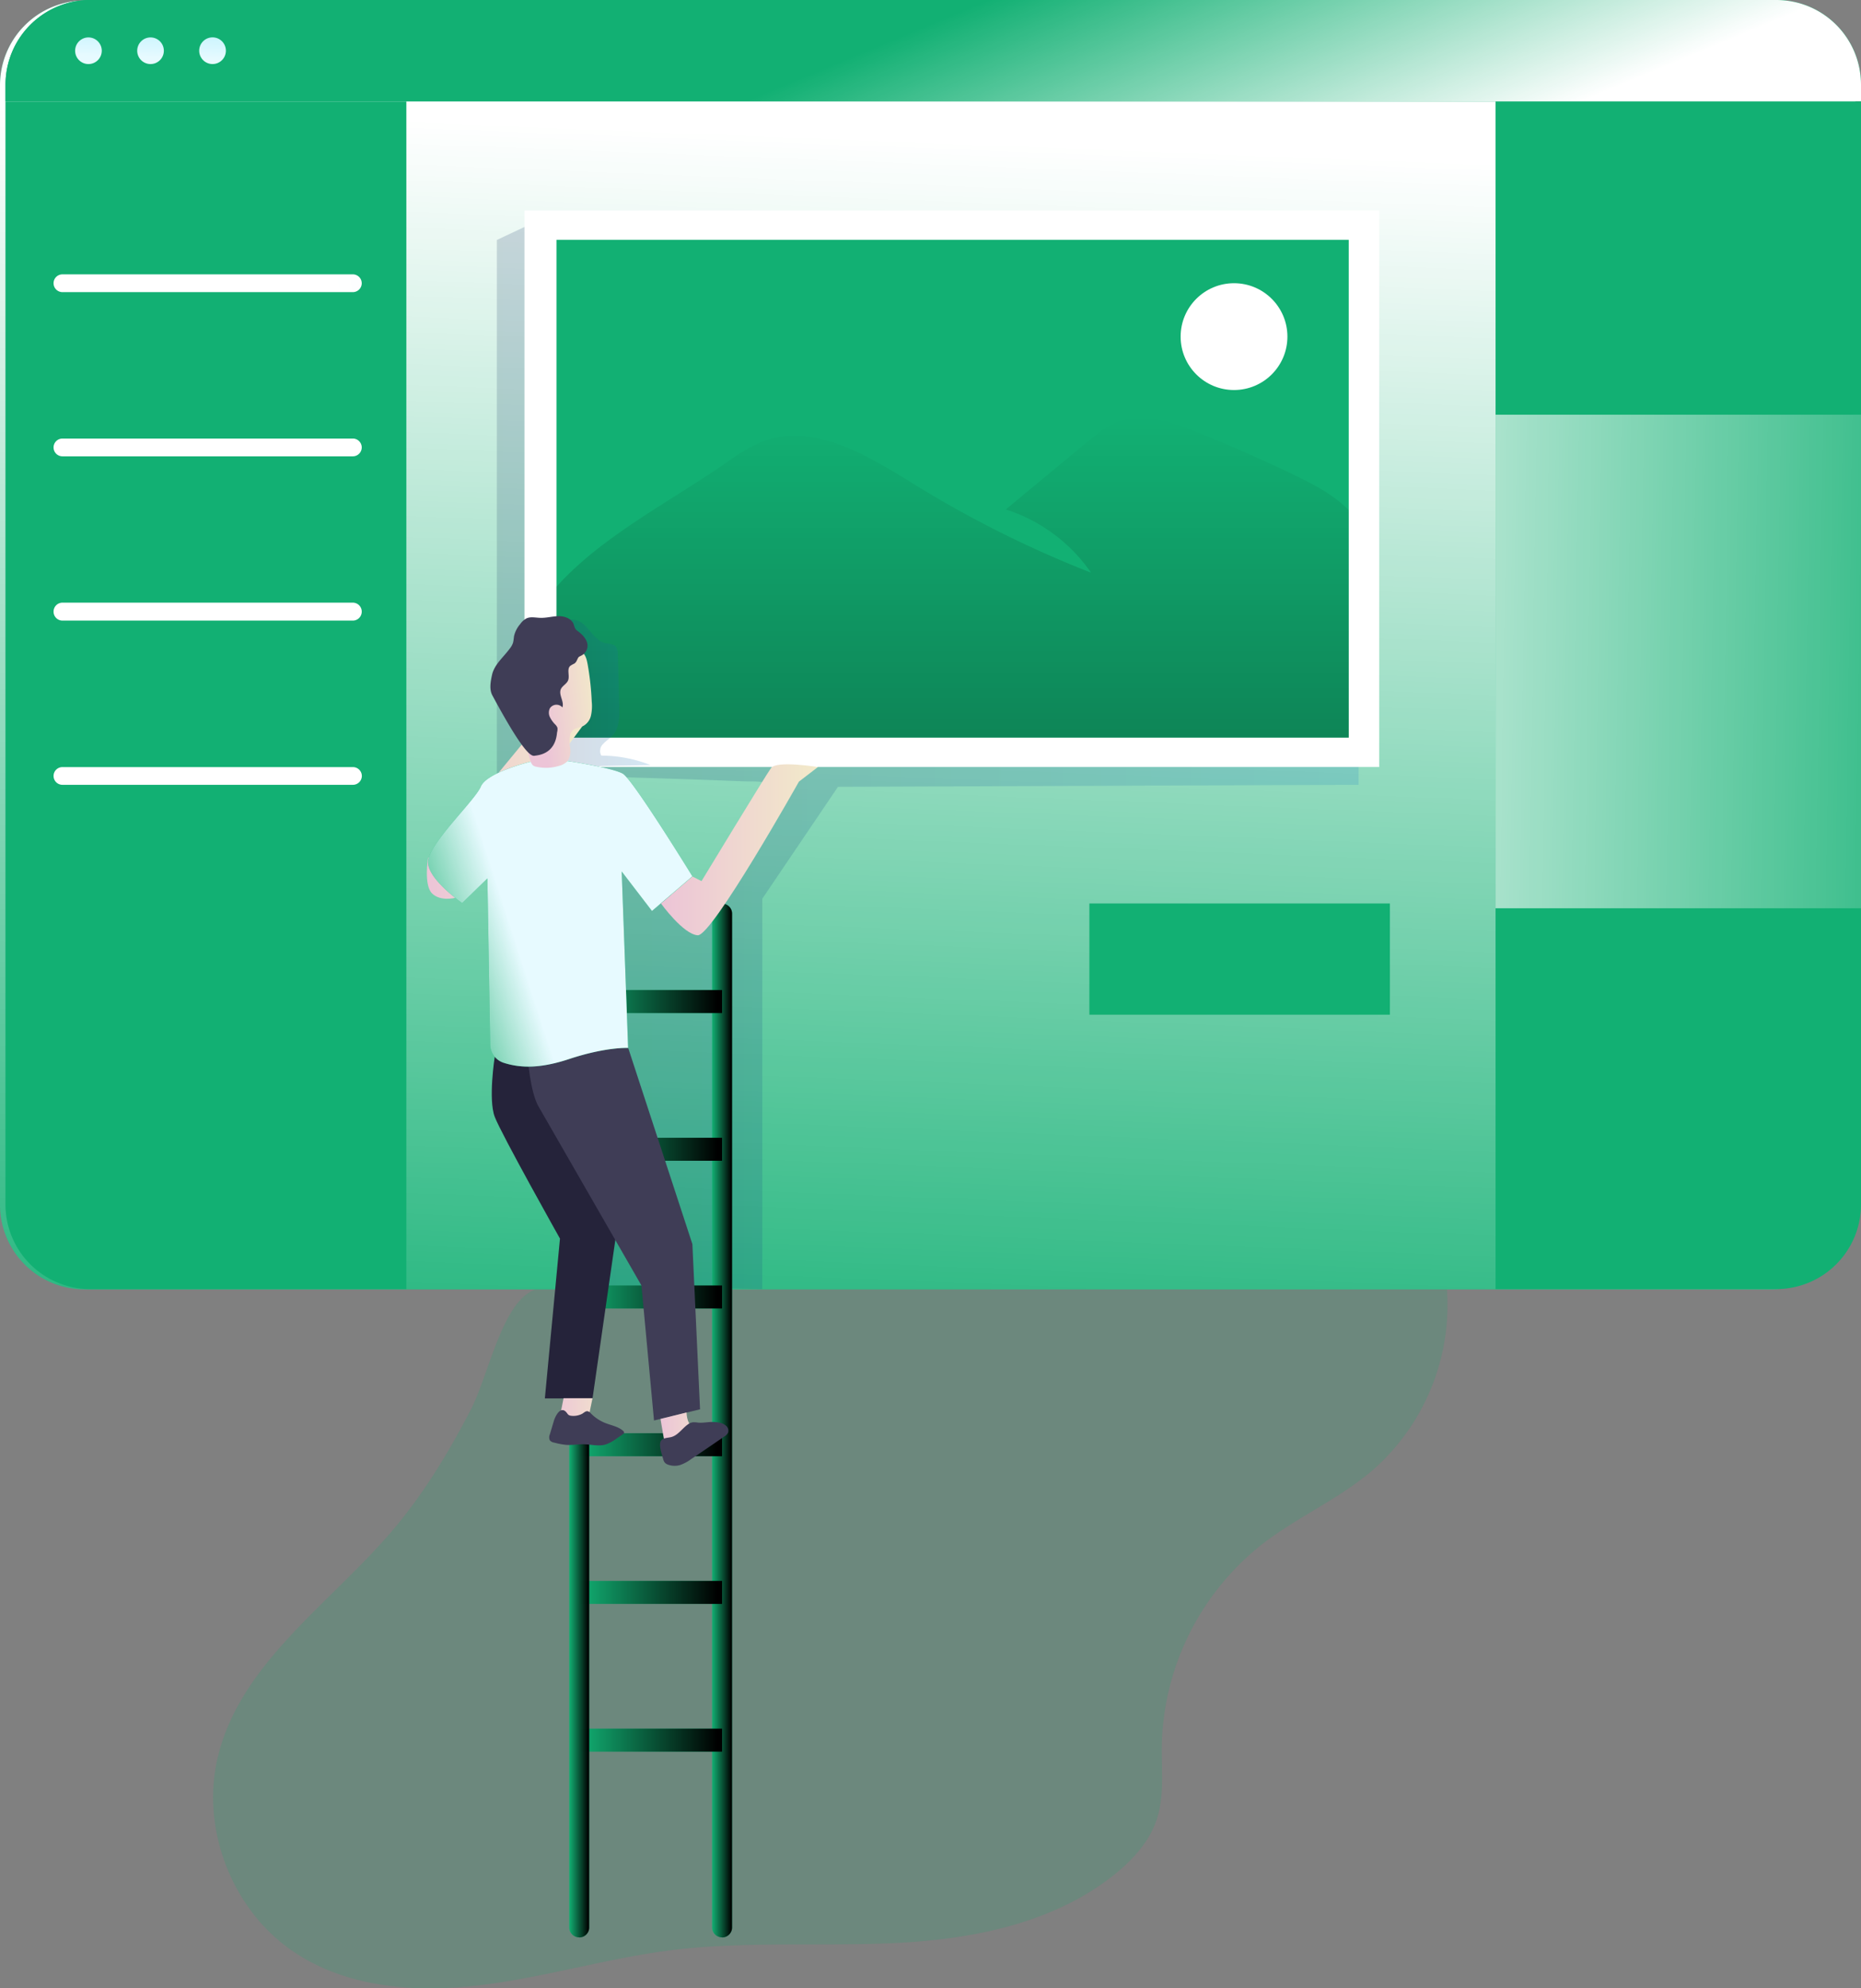 <svg id="Layer_1" data-name="Layer 1" xmlns="http://www.w3.org/2000/svg" xmlns:xlink="http://www.w3.org/1999/xlink" width="559.06" height="597.15" viewBox="0 0 559.06 597.15">
  <rect x="0" y="0" width="559.06" height="597.15" fill="#808080" stroke="none"/>
  <defs>
    <linearGradient id="linear-gradient" x1="378.27" y1="156.58" x2="394.09" y2="557.73" gradientTransform="matrix(1, 0, 0, -1, -109.43, 600.16)" gradientUnits="userSpaceOnUse">
      <stop offset="0" stop-color="#fff" stop-opacity="0"/>
      <stop offset="1" stop-color="#fff"/>
    </linearGradient>
    <linearGradient id="linear-gradient-2" x1="258.69" y1="372.48" x2="517.54" y2="372.48" gradientTransform="matrix(1, 0, 0, -1, -109.43, 600.16)" gradientUnits="userSpaceOnUse">
      <stop offset="0" stop-color="#183866"/>
      <stop offset="1" stop-color="#1a7fc1"/>
    </linearGradient>
    <linearGradient id="linear-gradient-3" x1="395.6" y1="474.93" x2="395.6" y2="67.66" gradientTransform="matrix(1, 0, 0, -1, -109.43, 600.16)" gradientUnits="userSpaceOnUse">
      <stop offset="0" stop-opacity="0"/>
      <stop offset="0.97"/>
    </linearGradient>
    <linearGradient id="linear-gradient-4" x1="273.77" y1="391.93" x2="304.85" y2="391.93" xlink:href="#linear-gradient-2"/>
    <linearGradient id="linear-gradient-5" x1="280.41" y1="173.51" x2="286.47" y2="173.51" xlink:href="#linear-gradient-3"/>
    <linearGradient id="linear-gradient-6" x1="323.32" y1="173.51" x2="329.38" y2="173.51" xlink:href="#linear-gradient-3"/>
    <linearGradient id="linear-gradient-7" x1="174.01" y1="299.19" x2="216.92" y2="299.19" gradientTransform="matrix(1, 0, 0, -1, 0, 600)" xlink:href="#linear-gradient-3"/>
    <linearGradient id="linear-gradient-8" x1="174.01" y1="254.82" x2="216.92" y2="254.82" gradientTransform="matrix(1, 0, 0, -1, 0, 600)" xlink:href="#linear-gradient-3"/>
    <linearGradient id="linear-gradient-9" x1="174.01" y1="210.47" x2="216.92" y2="210.47" gradientTransform="matrix(1, 0, 0, -1, 0, 600)" xlink:href="#linear-gradient-3"/>
    <linearGradient id="linear-gradient-10" x1="174.01" y1="166.09" x2="216.92" y2="166.09" gradientTransform="matrix(1, 0, 0, -1, 0, 600)" xlink:href="#linear-gradient-3"/>
    <linearGradient id="linear-gradient-11" x1="174.01" y1="121.74" x2="216.92" y2="121.74" gradientTransform="matrix(1, 0, 0, -1, 0, 600)" xlink:href="#linear-gradient-3"/>
    <linearGradient id="linear-gradient-12" x1="174.01" y1="77.37" x2="216.92" y2="77.37" gradientTransform="matrix(1, 0, 0, -1, 0, 600)" xlink:href="#linear-gradient-3"/>
    <linearGradient id="linear-gradient-13" x1="383.2" y1="590.58" x2="420.43" y2="501.23" gradientTransform="matrix(1, 0, 0, -1, -109.43, 600.16)" gradientUnits="userSpaceOnUse">
      <stop offset="0" stop-color="#fff" stop-opacity="0"/>
      <stop offset="1" stop-color="#fff"/>
    </linearGradient>
    <linearGradient id="linear-gradient-14" x1="136.4" y1="598.94" x2="135.96" y2="583.34" gradientTransform="matrix(1, 0, 0, -1, -109.43, 600.16)" gradientUnits="userSpaceOnUse">
      <stop offset="0" stop-color="#97eafd"/>
      <stop offset="0" stop-color="#a8eefd"/>
      <stop offset="1" stop-color="#e7faff"/>
    </linearGradient>
    <linearGradient id="linear-gradient-15" x1="155.03" y1="598.41" x2="154.59" y2="582.81" xlink:href="#linear-gradient-14"/>
    <linearGradient id="linear-gradient-16" x1="64.22" y1="597.72" x2="63.78" y2="582.12" gradientTransform="matrix(1, 0, 0, -1, 0, 600)" xlink:href="#linear-gradient-14"/>
    <linearGradient id="linear-gradient-17" x1="263.45" y1="529.87" x2="208.2" y2="520.96" gradientTransform="matrix(1, 0, 0, -1, -109.43, 600.16)" gradientUnits="userSpaceOnUse">
      <stop offset="0" stop-color="#68e1fd"/>
      <stop offset="0.08" stop-color="#84e6fd"/>
      <stop offset="0.21" stop-color="#a9eefe"/>
      <stop offset="0.35" stop-color="#c8f4fe"/>
      <stop offset="0.49" stop-color="#e0f9ff"/>
      <stop offset="0.64" stop-color="#f2fcff"/>
      <stop offset="0.8" stop-color="#fcfeff"/>
      <stop offset="1" stop-color="#fff"/>
    </linearGradient>
    <linearGradient id="linear-gradient-18" x1="271.21" y1="481.8" x2="215.95" y2="472.89" xlink:href="#linear-gradient-17"/>
    <linearGradient id="linear-gradient-19" x1="278.96" y1="433.72" x2="223.71" y2="424.81" xlink:href="#linear-gradient-17"/>
    <linearGradient id="linear-gradient-20" x1="286.72" y1="385.65" x2="231.46" y2="376.74" xlink:href="#linear-gradient-17"/>
    <linearGradient id="linear-gradient-21" x1="237.66" y1="363.84" x2="284.34" y2="363.84" gradientTransform="matrix(1, 0, 0, -1, -109.43, 600.16)" gradientUnits="userSpaceOnUse">
      <stop offset="0" stop-color="#ecc4d7"/>
      <stop offset="0.42" stop-color="#efd4d1"/>
      <stop offset="1" stop-color="#f2eac9"/>
    </linearGradient>
    <linearGradient id="linear-gradient-22" x1="607.72" y1="399.78" x2="358.28" y2="403.51" gradientTransform="matrix(1, 0, 0, -1, 0, 600)" xlink:href="#linear-gradient"/>
    <linearGradient id="linear-gradient-23" x1="308" y1="344.93" x2="355.18" y2="344.93" xlink:href="#linear-gradient-21"/>
    <linearGradient id="linear-gradient-24" x1="307.86" y1="169.23" x2="326.35" y2="169.23" xlink:href="#linear-gradient-21"/>
    <linearGradient id="linear-gradient-25" x1="275.37" y1="173.78" x2="294.66" y2="173.78" xlink:href="#linear-gradient-21"/>
    <linearGradient id="linear-gradient-26" x1="231.28" y1="311.61" x2="262.92" y2="321.84" gradientTransform="matrix(1, 0, 0, -1, -109.43, 600.16)" gradientUnits="userSpaceOnUse">
      <stop offset="0" stop-color="#fff" stop-opacity="0"/>
      <stop offset="1" stop-color="#e7faff"/>
    </linearGradient>
    <linearGradient id="linear-gradient-27" x1="271.9" y1="387.57" x2="289.13" y2="389.65" xlink:href="#linear-gradient-21"/>
  </defs>
  <title>44. Image Post</title>
  <path d="M117.62,460c-18.75,21.89-45.37,39.59-52.16,67.6-5.32,21.92,4.49,46.69,23.37,59,16.14,10.58,36.74,11.95,55.84,9.58s37.75-8,56.88-10.45c22.74-2.84,45.79-1,68.67-2.23s46.56-6.13,64.47-20.42c5.53-4.41,10.53-9.86,12.78-16.57,2.37-7.11,1.43-14.83,1.54-22.33a79.09,79.09,0,0,1,30.26-60.47c10.51-8.13,23-13.5,33.09-22.16A66,66,0,0,0,434.09,382c-1.28-7.88-172.89-.43-189.55.18q-23.26.87-46.52,2.13c-10.49.57-32-2.13-40.41,4.88-7.57,6.3-11.48,25.11-16.15,34.13C134.75,436.31,127.14,448.86,117.62,460Z" transform="translate(0)" fill="#12b073" opacity="0.18" style="isolation: isolate"/>
  <path d="M557.39,25.54V361.82A25.42,25.42,0,0,1,532,387.25H25.42A25.42,25.42,0,0,1,0,361.83H0V25.54A25.44,25.44,0,0,1,25.42.16H532A25.44,25.44,0,0,1,557.39,25.54Z" transform="translate(0)" fill="#12b073"/>
  <path d="M557.39,25.54V361.82A25.42,25.42,0,0,1,532,387.25H25.42A25.42,25.42,0,0,1,0,361.83H0V25.54A25.44,25.44,0,0,1,25.42.16H532A25.44,25.44,0,0,1,557.39,25.54Z" transform="translate(0)" fill="url(#linear-gradient)"/>
  <path d="M157.57,68.16l-8.31,3.91V239.68L171,318.16l3,68,55,1V269.93l22.73-33.61,156.4-.61V227Zm73.64,171.77c-2.2,5-6.88,9.68-10.15,14.06q-6,8.08-12.19,16.11a5,5,0,0,1-1.36,1.35c-1.93,1.09-4.17-.72-5.57-2.43a104,104,0,0,1-18.31-32.74,2.58,2.58,0,0,1-.13-1.87c.41-.9,1.64-1,2.63-1q18.6.51,37.2,1.25c4.24.16,10.49-.75,7.87,5.24Z" transform="translate(0)" opacity="0.19" fill="url(#linear-gradient-2)" style="isolation: isolate"/>
  <rect x="157.56" y="63.22" width="256.76" height="167.14" fill="#fff"/>
  <rect x="167.17" y="72.04" width="238" height="149.5" fill="#12b073"/>
  <path d="M405.17,153.22v68.32h-238V176.22c13.56-15.14,33.6-25.17,51.45-37.56a49.77,49.77,0,0,1,10.53-6.09c15.32-5.78,31.57,4.29,45.5,12.9A328.8,328.8,0,0,0,327.76,172,49.56,49.56,0,0,0,302.16,153l24.28-20.12c3-2.49,6.1-5,9.77-6.35,7.37-2.63,15.47.11,22.74,3q15.26,6.09,30.06,13.23C394.81,145.6,400.69,148.63,405.17,153.22Z" transform="translate(0)" fill="url(#linear-gradient-3)"/>
  <path d="M176.36,188.51c1.68,1.93,3.29,4.33,5.81,4.74a6.13,6.13,0,0,1,2.31.49c1,.62,1.12,2,1.15,3.15q.21,7.79.41,15.56c.08,2.91,0,6.12-1.88,8.3-.86,1-2,1.64-2.91,2.62a2.94,2.94,0,0,0-.62,3.57,40.51,40.51,0,0,1,14.79,2.84l-27.22.56a3.55,3.55,0,0,1-2-.36c-.93-.61-1.07-1.89-1.1-3-.11-4.45,0-8.9.24-13.34a54.73,54.73,0,0,0,.14-8.87c-.37-3.71-1.64-7.42-.92-11.08C165.7,187.78,171.57,183,176.36,188.51Z" transform="translate(0)" opacity="0.19" fill="url(#linear-gradient-4)" style="isolation: isolate"/>
  <circle cx="370.71" cy="101.1" r="16.04" fill="#fff"/>
  <path d="M174,581.9h0a3,3,0,0,0,3-3V274.39a3,3,0,0,0-3-3h0a3,3,0,0,0-3,3V578.87a3,3,0,0,0,3,3Z" transform="translate(0)" fill="#12b073"/>
  <path d="M216.92,581.9h0a3,3,0,0,0,3-3V274.39a3,3,0,0,0-3-3h0a3,3,0,0,0-3,3V578.87a3,3,0,0,0,3,3Z" transform="translate(0)" fill="#12b073"/>
  <rect x="174.01" y="297.35" width="42.91" height="6.91" fill="#12b073"/>
  <rect x="174.01" y="341.72" width="42.91" height="6.91" fill="#12b073"/>
  <rect x="174.01" y="386.08" width="42.91" height="6.91" fill="#12b073"/>
  <rect x="174.01" y="430.45" width="42.91" height="6.91" fill="#12b073"/>
  <rect x="174.01" y="474.81" width="42.91" height="6.91" fill="#12b073"/>
  <rect x="174.01" y="519.18" width="42.91" height="6.91" fill="#12b073"/>
  <path d="M174,581.9h0a3,3,0,0,0,3-3V274.39a3,3,0,0,0-3-3h0a3,3,0,0,0-3,3V578.87a3,3,0,0,0,3,3Z" transform="translate(0)" fill="url(#linear-gradient-5)"/>
  <path d="M216.92,581.9h0a3,3,0,0,0,3-3V274.39a3,3,0,0,0-3-3h0a3,3,0,0,0-3,3V578.87a3,3,0,0,0,3,3Z" transform="translate(0)" fill="url(#linear-gradient-6)"/>
  <rect x="174.01" y="297.35" width="42.91" height="6.91" fill="url(#linear-gradient-7)"/>
  <rect x="174.01" y="341.72" width="42.91" height="6.91" fill="url(#linear-gradient-8)"/>
  <rect x="174.01" y="386.08" width="42.91" height="6.91" fill="url(#linear-gradient-9)"/>
  <rect x="174.01" y="430.45" width="42.91" height="6.91" fill="url(#linear-gradient-10)"/>
  <rect x="174.01" y="474.81" width="42.91" height="6.91" fill="url(#linear-gradient-11)"/>
  <rect x="174.01" y="519.18" width="42.91" height="6.91" fill="url(#linear-gradient-12)"/>
  <path d="M559.06,25.44v5H1.66v-5A25.44,25.44,0,0,1,27.09,0H533.63a25.44,25.44,0,0,1,25.43,25.43Z" transform="translate(0)" fill="#12b073"/>
  <path d="M559.06,25.44v5H1.66v-5A25.44,25.44,0,0,1,27.09,0H533.63a25.44,25.44,0,0,1,25.43,25.43Z" transform="translate(0)" fill="#12b073"/>
  <path d="M559.06,25.44v5H1.66v-5A25.44,25.44,0,0,1,27.09,0H533.63a25.44,25.44,0,0,1,25.43,25.43Z" transform="translate(0)" fill="url(#linear-gradient-13)"/>
  <path d="M30.57,15.24a4,4,0,1,1-4-4A4,4,0,0,1,30.57,15.24Z" transform="translate(0)" fill="url(#linear-gradient-14)"/>
  <path d="M49.22,15.24a4,4,0,1,1-4-4A4,4,0,0,1,49.22,15.24Z" transform="translate(0)" fill="url(#linear-gradient-15)"/>
  <circle cx="63.85" cy="15.23" r="4.01" fill="url(#linear-gradient-16)"/>
  <path d="M122.07,30.47V387.16h-95A25.43,25.43,0,0,1,1.64,361.74V30.47Z" transform="translate(0)" fill="#12b073"/>
  <path d="M106,87.74H18.76a2.68,2.68,0,0,1-2.67-2.67h0a2.66,2.66,0,0,1,2.65-2.67H106a2.68,2.68,0,0,1,2.67,2.67h0A2.68,2.68,0,0,1,106,87.74Z" transform="translate(0)" fill="url(#linear-gradient-17)"/>
  <path d="M106,137.06H18.76a2.68,2.68,0,0,1-2.67-2.67h0a2.68,2.68,0,0,1,2.66-2.68H106a2.68,2.68,0,0,1,2.67,2.68h0A2.69,2.69,0,0,1,106,137.06Z" transform="translate(0)" fill="url(#linear-gradient-18)"/>
  <path d="M106,186.39H18.76a2.68,2.68,0,0,1-2.67-2.67h0A2.68,2.68,0,0,1,18.76,181H106a2.69,2.69,0,0,1,2.67,2.67h0A2.68,2.68,0,0,1,106,186.39Z" transform="translate(0)" fill="url(#linear-gradient-19)"/>
  <path d="M106,235.71H18.76a2.66,2.66,0,0,1-2.67-2.65v0h0a2.66,2.66,0,0,1,2.65-2.67H106A2.68,2.68,0,0,1,108.7,233h0A2.68,2.68,0,0,1,106,235.71Z" transform="translate(0)" fill="url(#linear-gradient-20)"/>
  <path d="M136.71,269.66s-4.39,1.17-6.92-1.33-1.22-10.53-1.22-10.53L174,202.7l.9,15.49Z" transform="translate(0)" fill="url(#linear-gradient-21)"/>
  <rect x="327.26" y="271.35" width="90.28" height="33.4" fill="#12b073"/>
  <path d="M559.06,30.47V361.72a25.42,25.42,0,0,1-25.4,25.44H449.28V30.47Z" transform="translate(0)" fill="#12b073"/>
  <rect x="449.28" y="124.55" width="109.78" height="148.24" fill="url(#linear-gradient-22)"/>
  <path d="M198.57,271.36s6.73,9.32,11.05,9.54S240,234.76,240,234.76l5.71-4.39s-12.39-2-14.06.27-20.91,34-20.91,34L208,263.25Z" transform="translate(0)" fill="url(#linear-gradient-23)"/>
  <path d="M148.62,317.42s-2,12.75,0,18S168.22,372,168.22,372l-4.54,48H178l6.91-48L177,335.42l9.31-20.5Z" transform="translate(0)" fill="#25233a"/>
  <path d="M161.93,332.59l30.77,53.5,3.77,40.54,13.83-3.36L208,373.66l-19.55-59.73-30,2.84S159.19,328.21,161.93,332.59Z" transform="translate(0)" fill="#3f3d56"/>
  <path d="M198.43,426.16s1.62,10.46,2.36,11.22,6.54-.73,6.54-.73l9.59-6.19s0-3-7.22-1.24c0,0-3.22.19-3.46-5Z" transform="translate(0)" fill="url(#linear-gradient-24)"/>
  <path d="M178,419.93l-1,4.79,8.19,5.73s-.33,1.51-3.23,2.18-15.82-.41-16-1.71,2.08-5.42,2.26-5.87,1.08-5.12,1.08-5.12Z" transform="translate(0)" fill="url(#linear-gradient-25)"/>
  <path d="M159.39,228.76s-13.17,3.2-14.95,7.48-16.23,17.65-15.87,22.92,10.27,12.06,10.27,12.06l7.58-7.39.85,49.94a5.81,5.81,0,0,0,4,5.42c5.7,1.85,11.84,1.48,19.7-1.12,11.19-3.7,17.72-3.33,17.72-3.33l-1.93-53,9.1,11.86L208,263.19s-17.83-29-20.87-30.8-16.65-3.83-16.65-3.83S164.47,232.21,159.39,228.76Z" transform="translate(0)" fill="#12b073"/>
  <path d="M159.39,228.76s-13.17,3.2-14.95,7.48-16.23,17.65-15.87,22.92,10.27,12.06,10.27,12.06l7.58-7.39.85,49.94a5.81,5.81,0,0,0,4,5.42c5.7,1.85,11.84,1.48,19.7-1.12,11.19-3.7,17.72-3.33,17.72-3.33l-1.93-53,9.1,11.86L208,263.19s-17.83-29-20.87-30.8-16.65-3.83-16.65-3.83S164.47,232.21,159.39,228.76Z" transform="translate(0)" fill="url(#linear-gradient-26)"/>
  <path d="M176.5,199.35a83.14,83.14,0,0,1,1.26,11.35,13.31,13.31,0,0,1-.24,4.27,4.74,4.74,0,0,1-2.61,3.22,12.63,12.63,0,0,0-2.45.83,3,3,0,0,0-1.16,1.73,11.68,11.68,0,0,0,0,4,5.43,5.43,0,0,1-.83,3.82A5,5,0,0,1,168,230a13.29,13.29,0,0,1-6.91.28,2.33,2.33,0,0,1-1-.42,2.56,2.56,0,0,1-.65-1.13,63.72,63.72,0,0,1-2-7.8,58.71,58.71,0,0,1-1.71-11.26,18.64,18.64,0,0,1,2.82-10.86c2.14-3.15,5.82-5.39,9.62-5.14a18.43,18.43,0,0,1,6.06,1.84C175.8,196.27,176.16,197.63,176.5,199.35Z" transform="translate(0)" fill="url(#linear-gradient-27)"/>
  <path d="M176.5,194.16c.1-1.89-1.4-3.47-2.91-4.6a3.08,3.08,0,0,1-.75-.69,6.13,6.13,0,0,1-.48-1.32c-.61-1.72-2.65-2.49-4.48-2.49s-3.62.55-5.44.5c-1.44,0-3-.44-4.28.17a5.35,5.35,0,0,0-1.89,1.71,8.5,8.5,0,0,0-1.86,3.66c-.06.61-.14,1.22-.26,1.83a5.45,5.45,0,0,1-1,1.85c-1.9,2.61-4.67,4.8-5.35,7.95-.43,2-.86,4.3.1,6.1,9.31,17.33,11.67,18.33,12.67,18.16s6.22-.38,6.77-7a3.72,3.72,0,0,0,.13-1.37,2.66,2.66,0,0,0-.65-1,8.33,8.33,0,0,1-1.62-2.24,3,3,0,0,1,0-2.67,2.37,2.37,0,0,1,3.3-.64,2.11,2.11,0,0,1,.45.39c.62-1.77-1.22-3.77-.46-5.49.45-1,1.72-1.55,2.16-2.6.58-1.4-.46-3.34.65-4.37a7.63,7.63,0,0,1,1.18-.67c.63-.39.76-.91,1.07-1.52s.39-.55,1.06-.9A3.44,3.44,0,0,0,176.5,194.16Z" transform="translate(0)" fill="#3f3d56"/>
  <path d="M231.2,239.9c-2.2,5-6.88,9.68-10.15,14.06q-6,8.09-12.19,16.11a5,5,0,0,1-1.36,1.35c-1.93,1.09-4.17-.72-5.57-2.43a104,104,0,0,1-18.31-32.74,2.58,2.58,0,0,1-.13-1.87c.41-.9,1.64-1,2.63-1q18.6.51,37.2,1.25C227.57,234.82,233.82,233.91,231.2,239.9Z" transform="translate(0)" fill="none"/>
  <path d="M201.57,431.63c2.07-.5,3.32-2.57,5.06-3.81a3.5,3.5,0,0,1,1.37-.63,6.91,6.91,0,0,1,1.7.08c1.45.13,2.9-.2,4.36-.2a9.71,9.71,0,0,1,2.15.24,4,4,0,0,1,2,1,1.88,1.88,0,0,1,.45,2.08,2.82,2.82,0,0,1-1,1q-5,3.45-10.1,6.88a12,12,0,0,1-3.3,1.75,5.86,5.86,0,0,1-3.42-.07,2.41,2.41,0,0,1-1.16-.71,2.78,2.78,0,0,1-.47-1.07c-.39-1.4-1.14-3.42-.86-4.89S200.39,431.92,201.57,431.63Z" transform="translate(0)" fill="#3f3d56"/>
  <path d="M166.37,426.8l-1.19,4a2.15,2.15,0,0,0,0,1.79,2.07,2.07,0,0,0,1.29.68,21.74,21.74,0,0,0,3.58.68c1.85.13,3.69-.22,5.53-.17,2.09.06,4.21.64,6.22.1a11.75,11.75,0,0,0,3.39-1.8l1.93-1.33a.74.74,0,0,0,.35-.39c.07-.25-.13-.49-.33-.66-1.46-1.26-3.48-1.59-5.28-2.3a12.59,12.59,0,0,1-4.37-2.91,1.89,1.89,0,0,0-.92-.63c-.6-.12-1.12.4-1.64.73a5.66,5.66,0,0,1-3.45.61c-.89-.13-.92-.59-1.47-1.17C168.29,422.26,166.77,425.45,166.37,426.8Z" transform="translate(0)" fill="#3f3d56"/>
</svg>
